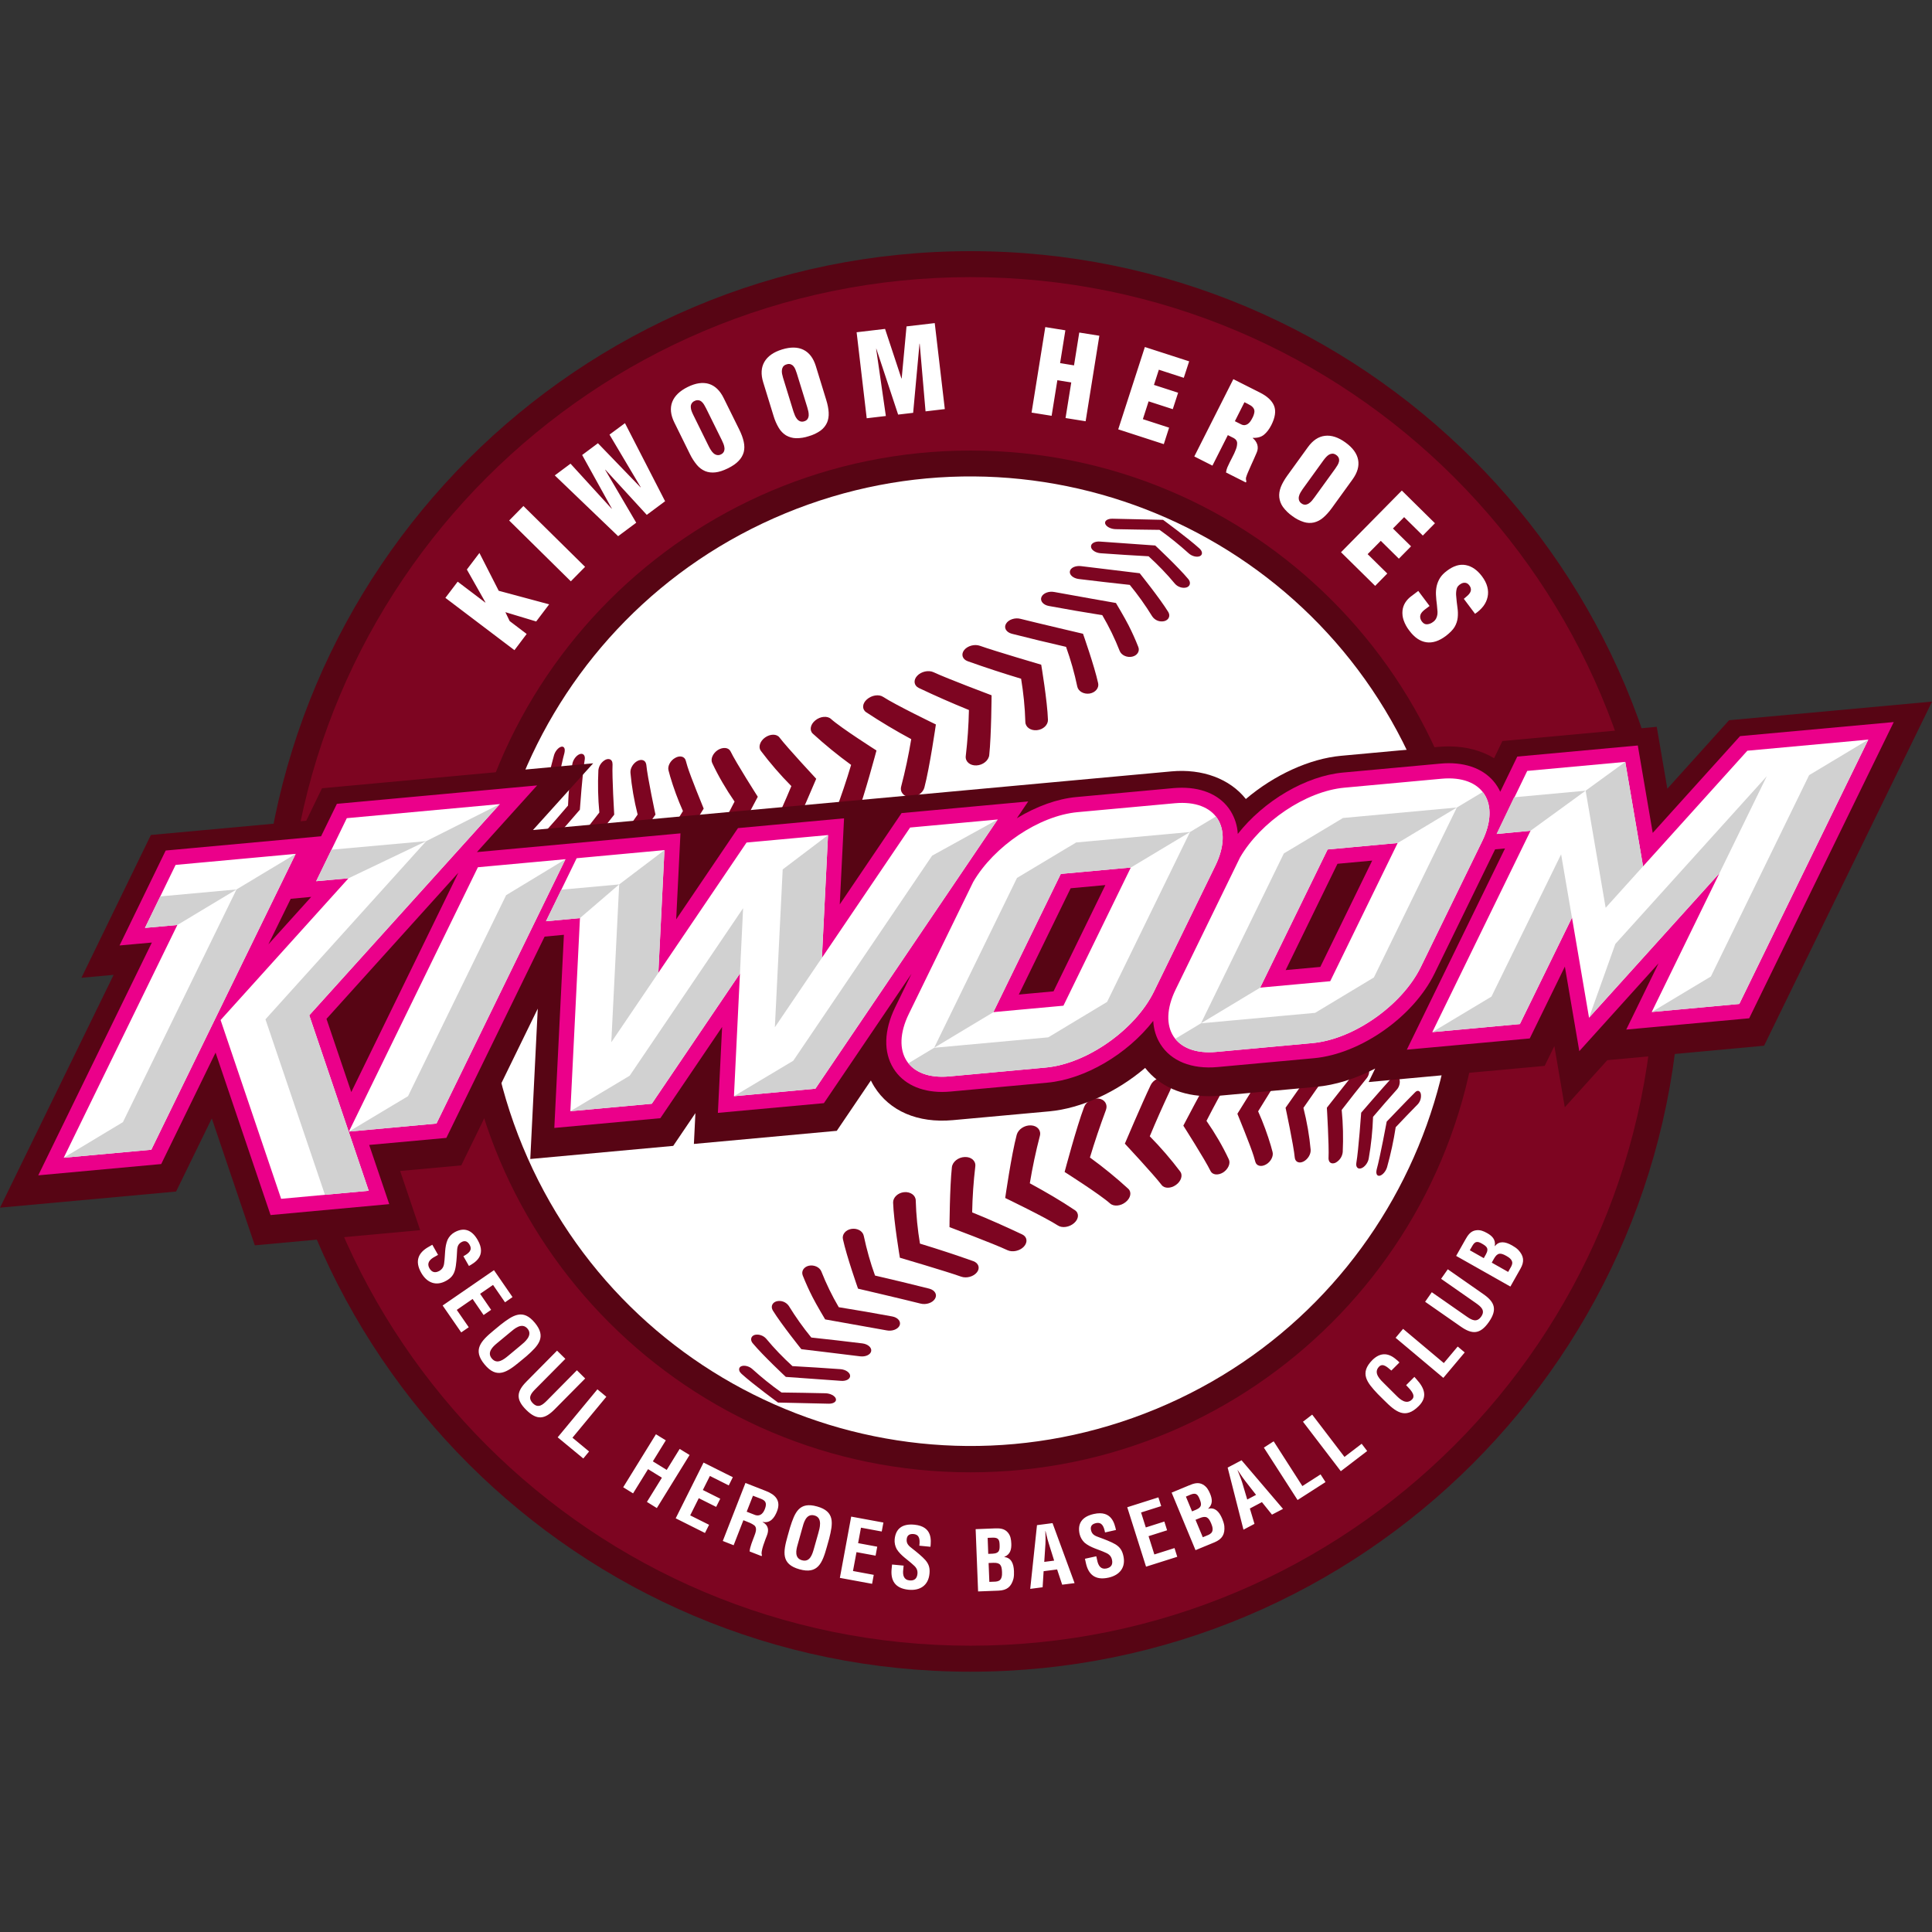 <svg width="200" height="200" viewBox="0 0 200 200" fill="none" xmlns="http://www.w3.org/2000/svg">
<rect x="0" y="0" width="200" height="200" fill="#333333" stroke="none"/>
<g clip-path="url(#clip0_463_17431)">
<path d="M100.467 26C59.862 26 26.941 58.918 26.941 99.528C26.941 140.134 59.862 173.054 100.467 173.054C141.075 173.054 173.995 140.136 173.995 99.528C173.995 58.918 141.075 26 100.467 26Z" fill="#570514"/>
<path d="M100.469 170.362C61.347 170.362 29.633 138.651 29.633 99.525C29.633 60.406 61.347 28.689 100.469 28.689C139.595 28.689 171.309 60.406 171.309 99.525C171.309 138.653 139.595 170.362 100.469 170.362Z" fill="#7D0521"/>
<path d="M53.255 67.306L46.106 61.89L47.379 60.214L50.238 62.38L50.253 62.359L48.33 58.957L49.63 57.242L51.627 61.157L56.849 62.56L55.506 64.334L52.318 63.372L52.759 64.292L54.52 65.628L53.255 67.306ZM59.092 60.178L52.709 53.883L54.185 52.382L60.568 58.679L59.092 60.178ZM66.302 50.444L66.324 50.431L63.095 44.992L64.697 43.805L68.851 51.888L66.954 53.299L62.665 48.622L62.648 48.637L65.862 54.111L63.989 55.505L57.431 49.213L59.06 48L63.33 52.674V52.638L60.264 47.102L61.898 45.883L66.302 50.444ZM73.093 42.268C73.032 42.143 72.965 42.021 72.892 41.902C72.827 41.785 72.741 41.68 72.64 41.592C72.55 41.508 72.437 41.453 72.315 41.434C72.171 41.413 72.025 41.44 71.898 41.511C71.774 41.562 71.67 41.652 71.6 41.767C71.531 41.882 71.499 42.016 71.511 42.15C71.516 42.285 71.542 42.417 71.59 42.543C71.641 42.672 71.693 42.806 71.755 42.928L73.384 46.23C73.438 46.341 73.508 46.463 73.592 46.593C73.671 46.721 73.763 46.831 73.865 46.922C73.964 47.013 74.085 47.075 74.216 47.102C74.359 47.131 74.507 47.108 74.635 47.038C74.768 46.98 74.876 46.876 74.939 46.745C74.99 46.626 75.01 46.496 74.996 46.367C74.982 46.224 74.947 46.083 74.894 45.95C74.841 45.82 74.784 45.691 74.723 45.565L73.093 42.268ZM76.53 44.474C76.754 44.923 76.906 45.347 76.991 45.731C77.077 46.121 77.075 46.48 76.991 46.807C76.895 47.149 76.712 47.46 76.461 47.712C76.2 47.992 75.828 48.248 75.349 48.483C74.87 48.719 74.441 48.858 74.058 48.9C73.673 48.943 73.324 48.9 73.01 48.776C72.672 48.634 72.375 48.411 72.142 48.129C71.855 47.783 71.612 47.404 71.417 46.999L69.805 43.732C69.42 42.95 69.349 42.246 69.587 41.615C69.828 40.989 70.365 40.469 71.19 40.061C72.018 39.65 72.751 39.548 73.388 39.74C74.026 39.941 74.532 40.429 74.915 41.207L76.53 44.474ZM82.487 38.658C82.444 38.53 82.401 38.395 82.346 38.263C82.299 38.139 82.232 38.023 82.149 37.92C82.07 37.824 81.966 37.751 81.85 37.707C81.709 37.664 81.558 37.67 81.422 37.724C81.285 37.759 81.163 37.837 81.073 37.946C81.003 38.048 80.959 38.166 80.945 38.288C80.928 38.422 80.932 38.558 80.958 38.69C80.986 38.834 81.022 38.968 81.058 39.096L82.142 42.614C82.181 42.738 82.232 42.868 82.292 43.01C82.346 43.14 82.419 43.263 82.508 43.373C82.596 43.484 82.703 43.563 82.827 43.612C82.963 43.663 83.113 43.663 83.25 43.612C83.391 43.578 83.515 43.494 83.599 43.375C83.668 43.265 83.708 43.139 83.716 43.01C83.722 42.865 83.709 42.721 83.678 42.58C83.648 42.443 83.613 42.307 83.571 42.173L82.487 38.658ZM85.527 41.387C85.677 41.863 85.763 42.306 85.784 42.7C85.805 43.102 85.746 43.452 85.611 43.76C85.463 44.083 85.234 44.363 84.948 44.573C84.576 44.835 84.163 45.032 83.725 45.154C83.293 45.3 82.84 45.37 82.384 45.362C82.027 45.349 81.678 45.248 81.368 45.069C81.058 44.874 80.799 44.607 80.616 44.29C80.387 43.906 80.207 43.494 80.081 43.065L79.008 39.58C78.751 38.748 78.794 38.044 79.128 37.463C79.468 36.877 80.077 36.447 80.958 36.176C81.841 35.904 82.583 35.917 83.177 36.212C83.776 36.509 84.2 37.072 84.456 37.901L85.527 41.387ZM89.721 43.298L88.677 34.395L91.621 34.048L93.319 39.184L93.341 39.178L93.843 33.789L96.764 33.447L97.807 42.349L95.812 42.584L95.207 35.577L95.186 35.581L94.529 42.736L92.975 42.918L90.719 36.105H90.698L91.703 43.065L89.721 43.298ZM106.788 42.712L108.208 33.86L110.286 34.194L109.741 37.591L111.182 37.824L111.725 34.424L113.804 34.756L112.384 43.608L110.305 43.275L110.896 39.59L109.457 39.362L108.864 43.044L106.788 42.712ZM115.758 44.446L118.516 35.923L123.101 37.405L122.545 39.111L119.964 38.273L119.457 39.845L121.959 40.655L121.405 42.357L118.903 41.547L118.309 43.39L121.025 44.271L120.477 45.977L115.758 44.446ZM127.835 43.602L128.472 43.923C128.588 43.988 128.722 44.018 128.855 44.008C128.97 43.996 129.079 43.955 129.173 43.888C129.277 43.815 129.367 43.724 129.439 43.619C129.516 43.509 129.585 43.393 129.644 43.273C129.747 43.089 129.817 42.888 129.851 42.68C129.875 42.535 129.845 42.386 129.766 42.261C129.676 42.127 129.554 42.017 129.411 41.943C129.219 41.833 129.024 41.731 128.825 41.637L127.835 43.602ZM125.511 48.201L123.633 47.252L127.674 39.251L130.414 40.632C131.192 41.023 131.684 41.483 131.893 42.013C132.105 42.548 132.007 43.211 131.607 44.006C131.389 44.434 131.136 44.765 130.85 45C130.557 45.24 130.174 45.347 129.691 45.327L129.682 45.351C129.905 45.524 130.07 45.76 130.157 46.029C130.235 46.303 130.211 46.596 130.091 46.854L129.823 47.47L129.494 48.201L129.182 48.913C129.102 49.094 129.035 49.279 128.981 49.469C128.97 49.594 128.985 49.72 129.026 49.839L128.97 49.946L126.917 48.911C126.935 48.819 126.945 48.731 126.967 48.646C126.987 48.561 127.015 48.478 127.048 48.398C127.21 48.034 127.379 47.697 127.544 47.384C127.709 47.072 127.843 46.786 127.94 46.518C128.029 46.301 128.072 46.069 128.068 45.834C128.053 45.642 127.94 45.479 127.726 45.355L127.106 45.043L125.511 48.201ZM138.222 48.52C138.302 48.407 138.379 48.293 138.451 48.169C138.522 48.056 138.575 47.933 138.607 47.803C138.635 47.684 138.632 47.558 138.597 47.44C138.546 47.302 138.453 47.184 138.329 47.104C138.218 47.017 138.082 46.967 137.94 46.961C137.815 46.966 137.693 47.001 137.583 47.062C137.47 47.132 137.367 47.219 137.277 47.318C137.179 47.425 137.091 47.532 137.012 47.641L134.855 50.626C134.782 50.729 134.705 50.848 134.628 50.981C134.554 51.105 134.499 51.239 134.466 51.379C134.434 51.508 134.436 51.644 134.472 51.772C134.515 51.912 134.606 52.033 134.729 52.112C134.84 52.202 134.981 52.249 135.124 52.245C135.254 52.233 135.379 52.189 135.488 52.116C135.608 52.038 135.716 51.942 135.808 51.832C135.905 51.714 135.992 51.607 136.065 51.501L138.222 48.52ZM137.874 52.589C137.579 52.995 137.279 53.329 136.976 53.587C136.704 53.827 136.378 53.998 136.026 54.086C135.679 54.163 135.318 54.148 134.979 54.043C134.546 53.907 134.14 53.696 133.779 53.421C133.404 53.16 133.074 52.84 132.804 52.471C132.598 52.178 132.469 51.837 132.43 51.481C132.394 51.146 132.451 50.788 132.59 50.416C132.74 50.042 132.962 49.653 133.253 49.247L135.391 46.292C135.9 45.586 136.486 45.195 137.156 45.116C137.827 45.035 138.535 45.265 139.283 45.806C140.034 46.347 140.468 46.946 140.592 47.598C140.716 48.25 140.521 48.932 140.01 49.636L137.874 52.589ZM138.821 57.167L145.116 50.782L148.546 54.165L147.289 55.441L145.356 53.534L144.197 54.71L146.072 56.555L144.81 57.834L142.939 55.987L141.577 57.366L143.611 59.371L142.356 60.65L138.821 57.167ZM147.988 62.731L147.483 63.111C147.385 63.185 147.296 63.269 147.216 63.361C147.139 63.444 147.08 63.543 147.045 63.65C147.009 63.758 147.004 63.875 147.03 63.986C147.061 64.124 147.124 64.254 147.214 64.364C147.363 64.557 147.541 64.647 147.757 64.625C147.971 64.604 148.17 64.525 148.351 64.383C148.492 64.287 148.604 64.156 148.679 64.003C148.744 63.867 148.786 63.721 148.803 63.571C148.818 63.416 148.815 63.259 148.792 63.105C148.775 62.944 148.761 62.783 148.749 62.622C148.701 62.277 148.668 61.93 148.651 61.582C148.635 61.27 148.661 60.956 148.728 60.65C148.798 60.355 148.914 60.081 149.072 59.825C149.234 59.568 149.472 59.322 149.795 59.083C150.468 58.576 151.114 58.377 151.74 58.499C152.363 58.617 152.923 59.006 153.415 59.66C153.688 60.024 153.872 60.387 153.966 60.751C154.061 61.114 154.069 61.461 153.996 61.794C153.926 62.13 153.783 62.444 153.56 62.743C153.319 63.055 153.027 63.324 152.696 63.539L151.535 61.991L151.847 61.724C151.957 61.637 152.054 61.534 152.134 61.42C152.209 61.317 152.256 61.196 152.269 61.069C152.273 60.925 152.231 60.782 152.149 60.663C152.031 60.479 151.892 60.37 151.732 60.338C151.558 60.306 151.379 60.342 151.232 60.438C150.996 60.573 150.851 60.742 150.8 60.937C150.745 61.154 150.724 61.378 150.736 61.602C150.77 62.076 150.821 62.5 150.872 62.872C150.928 63.246 150.937 63.599 150.902 63.932C150.865 64.272 150.756 64.6 150.584 64.895C150.406 65.194 150.098 65.51 149.662 65.842C148.967 66.364 148.298 66.579 147.654 66.487C147.011 66.391 146.423 65.994 145.899 65.29C145.639 64.962 145.436 64.592 145.3 64.195C145.192 63.878 145.154 63.541 145.187 63.208C145.218 62.915 145.314 62.634 145.469 62.384C145.625 62.138 145.82 61.927 146.055 61.749L146.818 61.172L147.988 62.731ZM47.971 130.045C48.478 129.763 48.946 129.44 48.617 128.869C48.418 128.516 48.146 128.373 47.768 128.585C47.34 128.828 47.328 129.192 47.308 129.639C47.287 130.109 47.231 130.984 47.109 131.435C46.964 131.993 46.688 132.301 46.205 132.577C45.142 133.182 44.191 132.79 43.607 131.764C42.893 130.509 43.342 129.66 44.343 129.091L44.753 128.856L45.347 129.904L45.018 130.09C44.462 130.379 44.159 130.768 44.452 131.287C44.704 131.726 45.054 131.8 45.478 131.565C45.812 131.373 45.948 131.097 45.983 130.721C46.096 129.93 46.017 129.076 46.335 128.334C46.488 128.015 46.734 127.75 47.041 127.573C48.001 127.032 48.828 127.27 49.457 128.377C50.407 130.045 49.096 130.733 48.546 131.054L47.971 130.045ZM45.822 135.145L51.136 131.488L53.056 134.274L52.28 134.815L51.039 133.015L49.701 133.934L50.841 135.594L50.062 136.13L48.923 134.469L47.285 135.6L48.525 137.396L47.746 137.931L45.822 135.145ZM51.435 139.062C51.022 139.406 50.383 139.994 50.909 140.627C51.459 141.29 52.147 140.734 52.624 140.339L53.896 139.28C54.292 138.953 55.19 138.243 54.619 137.555C54.014 136.828 53.197 137.606 52.812 137.922L51.435 139.062ZM51.816 137.142C53.114 136.13 54.138 135.45 55.365 136.932C56.599 138.414 55.737 139.295 54.506 140.386L53.8 140.971C52.474 142.068 51.424 142.772 50.165 141.249C48.899 139.729 49.782 138.825 51.106 137.728L51.816 137.142ZM59.721 141.85L60.578 142.701L57.414 145.896C56.409 146.912 55.6 147.068 54.48 145.958C53.347 144.842 53.496 144.036 54.501 143.018L57.666 139.819L58.526 140.666L55.431 143.788C54.995 144.23 54.589 144.696 55.173 145.276C55.727 145.827 56.195 145.415 56.631 144.976L59.721 141.85ZM57.73 148.791L61.844 143.822L62.768 144.592L59.261 148.83L60.982 150.256L60.384 150.983L57.73 148.791ZM64.513 153.961L67.902 148.475L68.924 149.105L67.583 151.28L69.018 152.163L70.359 149.991L71.385 150.621L67.996 156.115L66.969 155.477L68.52 152.971L67.087 152.086L65.535 154.594L64.513 153.961ZM69.948 157.175L72.83 151.406L75.862 152.92L75.441 153.769L73.489 152.79L72.758 154.244L74.56 155.146L74.137 155.993L72.337 155.092L71.449 156.871L73.403 157.847L72.978 158.693L69.948 157.175ZM77.297 156.491L78.183 156.837C78.559 156.957 78.942 156.827 79.175 156.226C79.438 155.552 79.202 155.33 78.781 155.159L77.947 154.836L77.297 156.491ZM76.955 157.372L75.946 159.963L74.823 159.521L77.169 153.514L79.292 154.348C80.263 154.72 80.87 155.345 80.436 156.452C80.18 157.107 79.741 157.731 78.948 157.543L78.942 157.558C79.57 157.906 79.609 158.409 79.38 158.984C79.284 159.234 78.676 160.695 78.88 160.979L78.837 161.088L77.601 160.607C77.616 160.169 77.928 159.442 78.076 159.04C78.215 158.665 78.418 158.165 78.076 157.9C77.804 157.697 77.475 157.575 77.154 157.451L76.955 157.372ZM82.564 159.933C82.416 160.447 82.222 161.296 83.017 161.516C83.849 161.749 84.093 160.9 84.261 160.303L84.711 158.713C84.85 158.219 85.183 157.122 84.323 156.884C83.413 156.623 83.182 157.729 83.047 158.21L82.564 159.933ZM81.783 158.133C82.277 156.561 82.733 155.422 84.589 155.95C86.44 156.467 86.235 157.68 85.837 159.273L85.589 160.158C85.125 161.813 84.659 162.989 82.756 162.452C80.849 161.918 81.067 160.673 81.533 159.016L81.783 158.133ZM86.943 163.342L88.115 156.998L91.45 157.613L91.277 158.541L89.128 158.144L88.831 159.745L90.811 160.113L90.64 161.041L88.664 160.678L88.301 162.63L90.45 163.028L90.279 163.956L86.943 163.342ZM95.169 160.01C95.233 159.442 95.237 158.869 94.576 158.804C94.177 158.77 93.903 158.905 93.86 159.339C93.813 159.827 94.102 160.049 94.457 160.323C94.827 160.607 95.504 161.159 95.808 161.516C96.18 161.958 96.274 162.352 96.219 162.914C96.101 164.129 95.235 164.683 94.063 164.571C92.624 164.43 92.188 163.577 92.299 162.429L92.346 161.958L93.544 162.072L93.507 162.452C93.422 163.072 93.567 163.549 94.155 163.603C94.66 163.652 94.927 163.41 94.974 162.921C95.01 162.546 94.863 162.271 94.576 162.029C93.999 161.477 93.255 161.054 92.827 160.363C92.659 160.054 92.584 159.701 92.614 159.35C92.72 158.251 93.396 157.714 94.662 157.836C96.571 158.024 96.377 159.491 96.323 160.122L95.169 160.01ZM102.676 163.744C102.928 163.735 103.185 163.748 103.397 163.645C103.717 163.489 103.743 163.066 103.728 162.735C103.702 162.04 103.557 161.751 102.809 161.783L102.34 161.802L102.417 163.755L102.676 163.744ZM102.526 160.846C102.819 160.838 103.196 160.838 103.378 160.59C103.484 160.423 103.491 160.194 103.478 159.884C103.461 159.403 103.35 159.17 102.798 159.177L102.242 159.198L102.302 160.855L102.526 160.846ZM101.252 164.745L100.998 158.298L102.939 158.221C103.459 158.199 103.966 158.214 104.329 158.64C104.616 158.984 104.671 159.35 104.69 159.788C104.712 160.344 104.616 160.902 103.97 161.167V161.186C104.652 161.253 104.934 161.811 104.966 162.645C104.975 162.914 104.973 163.179 104.911 163.436C104.686 164.266 104.233 164.627 103.375 164.663L101.252 164.745ZM108.101 161.687L109.125 161.554L108.569 159.78C108.471 159.489 108.405 159.202 108.332 158.907C108.304 158.765 108.27 158.625 108.231 158.486L108.216 158.49C108.216 158.627 108.216 158.775 108.229 158.922C108.231 159.221 108.244 159.517 108.223 159.824L108.101 161.687ZM106.649 164.479L107.348 157.883L108.958 157.673L111.24 163.885L109.957 164.047L109.433 162.469L108.035 162.649L107.932 164.313L106.649 164.479ZM114.394 158.638C114.278 158.073 114.101 157.532 113.455 157.673C113.062 157.761 112.846 157.977 112.942 158.405C113.047 158.884 113.391 159.003 113.812 159.155C114.25 159.311 115.074 159.626 115.471 159.869C115.961 160.175 116.173 160.526 116.293 161.071C116.558 162.264 115.908 163.06 114.757 163.316C113.344 163.631 112.666 162.953 112.416 161.828L112.313 161.362L113.489 161.105L113.571 161.475C113.684 162.091 113.966 162.493 114.546 162.367C115.042 162.256 115.217 161.946 115.112 161.462C115.033 161.099 114.806 160.879 114.458 160.737C113.735 160.395 112.897 160.224 112.275 159.698C112.019 159.456 111.84 159.143 111.759 158.8C111.524 157.727 111.995 157.004 113.235 156.726C115.108 156.309 115.379 157.765 115.527 158.383L114.394 158.638ZM118.638 162.181L116.692 156.029L119.917 155.007L120.206 155.911L118.123 156.572L118.613 158.12L120.533 157.509L120.819 158.415L118.899 159.023L119.498 160.917L121.585 160.256L121.869 161.159L118.638 162.181ZM124.751 159.038C124.98 158.939 125.228 158.866 125.389 158.695C125.635 158.437 125.513 158.026 125.389 157.729C125.121 157.083 124.882 156.869 124.191 157.154L123.759 157.331L124.512 159.134L124.751 159.038ZM123.608 156.371C123.877 156.262 124.232 156.136 124.313 155.837C124.356 155.644 124.287 155.428 124.168 155.142C123.984 154.693 123.796 154.515 123.28 154.71L122.765 154.928L123.4 156.459L123.608 156.371ZM123.759 160.472L121.287 154.515L123.084 153.769C123.56 153.568 124.044 153.405 124.529 153.681C124.914 153.904 125.098 154.226 125.269 154.628C125.483 155.146 125.583 155.704 125.072 156.172L125.079 156.187C125.744 156.016 126.195 156.444 126.52 157.211C126.622 157.457 126.708 157.714 126.742 157.973C126.819 158.83 126.522 159.326 125.727 159.66L123.759 160.472ZM129.114 155.231L130.027 154.748L128.885 153.284C128.692 153.044 128.536 152.792 128.363 152.546C128.288 152.422 128.203 152.298 128.128 152.187L128.111 152.193C128.158 152.321 128.213 152.46 128.271 152.593C128.38 152.875 128.496 153.149 128.583 153.44L129.114 155.231ZM128.724 158.351L127.086 151.924L128.525 151.167L132.817 156.2L131.675 156.795L130.634 155.499L129.385 156.159L129.862 157.75L128.724 158.351ZM134.324 155.281L130.835 149.856L131.848 149.202L134.821 153.837L136.704 152.629L137.217 153.425L134.324 155.281ZM138.8 152.298L134.883 147.175L135.838 146.441L139.18 150.82L140.959 149.458L141.53 150.209L138.8 152.298ZM146.418 142.535C146.495 142.629 146.585 142.723 146.66 142.812C147.453 143.685 147.815 144.609 146.867 145.554C145.467 146.959 144.488 146.163 143.273 144.946L142.619 144.296C141.492 143.099 140.718 142.145 142.076 140.781C142.852 140.028 143.666 139.994 144.507 140.711C144.637 140.811 144.759 140.921 144.872 141.04L144.032 141.88C143.705 141.624 143.188 141.046 142.766 141.47C142.099 142.139 142.952 142.881 143.301 143.232L144.571 144.495C144.945 144.869 145.595 145.453 146.179 144.867C146.647 144.397 145.837 143.704 145.561 143.392L146.418 142.535ZM149.414 142.637L144.473 138.489L145.247 137.563L149.463 141.104L150.9 139.393L151.627 140.003L149.414 142.637ZM149.183 132.382L149.874 131.396L153.564 133.973C154.734 134.79 155.027 135.555 154.127 136.853C153.218 138.155 152.395 138.151 151.223 137.332L147.528 134.758L148.219 133.77L151.826 136.284C152.333 136.637 152.867 136.958 153.336 136.287C153.785 135.645 153.299 135.26 152.79 134.899L149.183 132.382ZM156.248 131.446C156.374 131.227 156.519 131.018 156.549 130.783C156.579 130.426 156.235 130.178 155.951 130.019C155.341 129.675 155.021 129.656 154.653 130.302L154.426 130.708L156.126 131.67L156.248 131.446ZM153.71 130.045C153.857 129.793 154.056 129.474 153.939 129.19C153.851 129.008 153.665 128.888 153.398 128.734C152.979 128.497 152.716 128.463 152.433 128.942L152.155 129.425L153.601 130.244L153.71 130.045ZM156.355 133.184L150.74 130.011L151.698 128.317C151.95 127.868 152.232 127.441 152.782 127.361C153.227 127.293 153.569 127.438 153.947 127.65C154.439 127.928 154.856 128.302 154.74 128.991L154.758 128.999C155.172 128.452 155.795 128.51 156.52 128.92C156.755 129.053 156.979 129.198 157.167 129.386C157.751 130.011 157.826 130.588 157.398 131.336L156.355 133.184Z" fill="white"/>
<path d="M100.467 152.414C71.259 152.414 47.582 128.735 47.582 99.526C47.582 70.317 71.259 46.641 100.467 46.641C129.676 46.641 153.357 70.32 153.357 99.526C153.357 128.735 129.678 152.414 100.467 152.414Z" fill="#570514"/>
<path d="M119.673 145.858C94.069 156.459 64.722 144.306 54.116 118.702C43.515 93.105 55.671 63.753 81.27 53.15C106.869 42.55 136.223 54.702 146.82 80.301C157.426 105.905 145.272 135.254 119.673 145.858Z" fill="white"/>
<path d="M57.348 78.195C57.464 77.771 57.801 77.376 58.096 77.303C58.306 77.251 58.439 77.378 58.462 77.602C58.467 77.72 58.455 77.838 58.428 77.953C58.086 79.144 57.389 82.897 57.389 82.897C57.389 82.897 55.392 84.99 54.446 85.939C54.2 86.183 53.935 86.106 53.856 85.77C53.826 85.58 53.838 85.385 53.891 85.199C53.945 85.013 54.039 84.842 54.166 84.697C54.913 83.938 55.672 83.159 56.454 82.319C56.668 80.923 56.968 79.544 57.348 78.195ZM59.251 79.075C59.326 78.633 59.677 78.18 60.023 78.064C60.301 77.974 60.493 78.109 60.536 78.378C60.547 78.471 60.544 78.565 60.528 78.656C60.303 79.924 60.027 83.82 60.027 83.82C60.027 83.82 57.876 86.324 56.841 87.447C56.568 87.742 56.23 87.712 56.093 87.374C55.954 87.032 56.059 86.519 56.332 86.219C57.134 85.334 57.958 84.38 58.802 83.39C58.851 81.943 58.999 80.51 59.251 79.075ZM61.941 79.751C61.964 79.515 62.047 79.289 62.181 79.093C62.315 78.898 62.497 78.739 62.709 78.633C63.059 78.492 63.333 78.624 63.393 78.941C63.406 79.004 63.412 79.069 63.41 79.133C63.348 80.395 63.583 84.333 63.583 84.333C63.583 84.333 61.344 87.194 60.248 88.539C59.963 88.894 59.553 88.924 59.328 88.608C59.116 88.293 59.17 87.75 59.456 87.393C60.322 86.313 61.18 85.24 62.044 84.109C61.906 82.661 61.872 81.204 61.943 79.751M65.264 79.978C65.228 79.533 65.557 78.988 66.006 78.765C66.421 78.56 66.793 78.695 66.882 79.065L66.906 79.172C67.022 80.446 67.855 84.329 67.855 84.329C67.855 84.329 65.593 87.573 64.449 89.093C64.152 89.499 63.662 89.585 63.367 89.294C63.076 89.005 63.083 88.439 63.376 88.037C64.252 86.848 65.133 85.593 66.008 84.321C65.644 82.879 65.392 81.434 65.262 79.978M69.369 80.352C69.309 80.153 69.255 79.953 69.205 79.751C69.087 79.323 69.389 78.74 69.88 78.466C70.372 78.173 70.873 78.301 70.988 78.733C71.041 78.934 71.097 79.129 71.157 79.319C71.463 80.346 72.846 83.707 72.846 83.707C72.846 83.707 70.635 87.278 69.504 89.018C69.205 89.478 68.649 89.645 68.253 89.401C67.87 89.153 67.798 88.582 68.091 88.116C68.978 86.743 69.847 85.358 70.697 83.961C70.163 82.764 69.722 81.552 69.367 80.352M76.041 82.978C75.143 81.673 74.364 80.343 73.729 78.988C73.53 78.571 73.8 77.974 74.311 77.641C74.843 77.314 75.423 77.369 75.626 77.782C76.192 78.956 78.446 82.48 78.446 82.48C78.446 82.48 76.43 86.339 75.329 88.225C75.034 88.73 74.409 88.971 73.934 88.766C73.464 88.561 73.314 87.986 73.605 87.479C74.454 86.01 75.264 84.492 76.043 82.978M81.921 81.376C80.784 80.23 79.727 79.007 78.756 77.718C78.476 77.339 78.671 76.721 79.201 76.345C79.736 75.964 80.403 75.96 80.689 76.341C81.502 77.406 84.495 80.619 84.495 80.619C84.495 80.619 82.789 84.646 81.82 86.677C81.551 87.227 80.892 87.549 80.334 87.404C79.778 87.261 79.539 86.705 79.789 86.164C80.552 84.545 81.264 82.959 81.921 81.376ZM86.452 84.1C87.072 82.435 87.628 80.799 88.107 79.182C86.725 78.177 85.4 77.096 84.138 75.943C83.77 75.599 83.888 74.985 84.408 74.568C84.921 74.149 85.654 74.085 86.024 74.427C87.076 75.368 90.733 77.69 90.733 77.69C90.733 77.69 89.501 82.317 88.71 84.412C88.496 84.981 87.818 85.366 87.194 85.285C86.578 85.199 86.24 84.669 86.452 84.1ZM94.209 82.514C93.553 82.48 93.138 81.99 93.29 81.415C93.712 79.799 94.06 78.164 94.331 76.516C92.734 75.658 91.176 74.727 89.663 73.728C89.221 73.428 89.249 72.834 89.74 72.402C90.23 71.966 90.981 71.846 91.425 72.143C92.695 72.973 96.882 74.996 96.882 74.996C96.882 74.996 96.243 79.443 95.689 81.537C95.531 82.11 94.876 82.541 94.209 82.514ZM99.974 78.274C100.161 76.689 100.271 75.096 100.303 73.501C98.551 72.79 96.82 72.028 95.112 71.217C94.603 70.969 94.528 70.405 94.949 69.958C95.366 69.511 96.127 69.346 96.641 69.588C98.052 70.249 102.647 71.976 102.647 71.976C102.647 71.976 102.626 76.112 102.405 78.173C102.341 78.733 101.747 79.208 101.08 79.236C100.41 79.268 99.912 78.834 99.974 78.274ZM106.143 74.739C106.102 73.197 105.94 71.696 105.705 70.262C103.851 69.705 102.011 69.102 100.188 68.453C99.626 68.256 99.461 67.734 99.814 67.289C100.164 66.853 100.889 66.656 101.443 66.853C102.974 67.398 107.787 68.81 107.787 68.81C107.787 68.81 108.422 72.584 108.484 74.519C108.493 75.051 107.988 75.528 107.34 75.588C106.692 75.654 106.156 75.272 106.143 74.739ZM111.521 71.078C111.229 69.681 110.84 68.306 110.357 66.962C108.457 66.526 106.577 66.075 104.74 65.605C104.161 65.451 103.885 64.984 104.152 64.557C104.402 64.135 105.078 63.909 105.649 64.063C107.219 64.46 112.113 65.607 112.113 65.607C112.113 65.607 113.289 68.932 113.68 70.726C113.789 71.217 113.396 71.694 112.804 71.795C112.205 71.889 111.628 71.574 111.521 71.078ZM115.908 67.381C115.407 66.103 114.805 64.866 114.108 63.682C112.273 63.391 110.43 63.073 108.578 62.731C107.988 62.624 107.646 62.207 107.811 61.803C107.978 61.407 108.574 61.17 109.149 61.285C110.732 61.582 115.521 62.421 115.521 62.421C115.521 62.421 116.424 63.93 116.828 64.73C117.196 65.451 117.533 66.199 117.835 66.969C118.017 67.407 117.728 67.865 117.2 67.978C116.67 68.093 116.088 67.835 115.908 67.381ZM119.285 63.819C118.583 62.677 117.804 61.584 116.954 60.547C115.19 60.357 113.427 60.154 111.666 59.938C111.097 59.863 110.685 59.51 110.755 59.138C110.819 58.775 111.332 58.54 111.893 58.604C113.413 58.796 117.982 59.342 117.982 59.342C117.982 59.342 120.044 61.907 120.933 63.344C120.948 63.361 120.955 63.376 120.963 63.398C121.16 63.774 120.985 64.163 120.557 64.292C120.322 64.353 120.074 64.341 119.847 64.257C119.62 64.172 119.424 64.019 119.287 63.819M121.622 60.421C120.792 59.416 119.868 58.469 118.902 57.586C117.298 57.501 115.648 57.394 113.945 57.272C113.407 57.233 112.951 56.925 112.94 56.587C112.919 56.254 113.347 56.017 113.881 56.064C115.335 56.17 119.59 56.47 119.59 56.47C119.59 56.47 121.964 58.687 123.007 59.94C123.039 59.976 123.067 60.014 123.091 60.056C123.272 60.366 123.176 60.689 122.843 60.806C122.454 60.934 121.915 60.772 121.624 60.421M123.061 57.287C122.077 56.399 121.085 55.597 120.037 54.851C118.575 54.836 117.052 54.811 115.504 54.779C114.991 54.772 114.504 54.516 114.409 54.212C114.322 53.915 114.653 53.688 115.158 53.697C116.486 53.729 120.399 53.814 120.399 53.814C120.399 53.814 122.975 55.696 124.171 56.782C124.228 56.835 124.28 56.895 124.325 56.959C124.487 57.203 124.459 57.453 124.213 57.571C123.903 57.712 123.388 57.584 123.059 57.285M143.592 120.814C143.475 121.235 143.139 121.633 142.842 121.708C142.634 121.755 142.502 121.631 142.478 121.406C142.474 121.288 142.487 121.17 142.515 121.056C142.852 119.869 143.552 116.108 143.552 116.108C143.552 116.108 145.549 114.017 146.494 113.072C146.736 112.819 147.005 112.9 147.084 113.243C147.115 113.432 147.103 113.626 147.049 113.81C146.996 113.994 146.902 114.164 146.774 114.307C146.026 115.071 145.269 115.849 144.482 116.689C144.268 118.079 143.969 119.465 143.592 120.814ZM141.689 119.933C141.614 120.372 141.264 120.829 140.913 120.94C140.639 121.032 140.445 120.9 140.4 120.632C140.392 120.537 140.396 120.442 140.413 120.348C140.633 119.082 140.909 115.186 140.909 115.186C140.909 115.186 143.064 112.682 144.097 111.56C144.375 111.26 144.708 111.297 144.845 111.635C144.982 111.975 144.882 112.49 144.604 112.789C143.806 113.672 142.981 114.628 142.138 115.616C142.09 117.064 141.94 118.506 141.689 119.933ZM138.999 119.257C138.976 119.493 138.893 119.719 138.759 119.915C138.625 120.11 138.443 120.269 138.232 120.376C137.881 120.517 137.607 120.384 137.547 120.066C137.53 120.006 137.528 119.942 137.53 119.871C137.595 118.61 137.357 114.671 137.357 114.671C137.357 114.671 139.596 111.812 140.693 110.469C140.979 110.112 141.386 110.084 141.612 110.401C141.822 110.713 141.771 111.256 141.484 111.611C140.607 112.697 139.743 113.793 138.892 114.9C139.036 116.358 139.066 117.829 138.999 119.257ZM135.677 119.029C135.711 119.478 135.384 120.019 134.932 120.243C134.52 120.448 134.146 120.309 134.056 119.948L134.034 119.837C133.917 118.56 133.081 114.677 133.081 114.677C133.081 114.677 135.347 111.431 136.487 109.911C136.786 109.505 137.278 109.419 137.569 109.714C137.864 110.003 137.855 110.565 137.56 110.972C136.688 112.161 135.807 113.411 134.93 114.686C135.294 116.127 135.548 117.573 135.679 119.027M131.571 118.654C131.631 118.855 131.684 119.054 131.736 119.257C131.849 119.685 131.552 120.269 131.06 120.543C130.566 120.829 130.068 120.705 129.952 120.271C129.897 120.079 129.843 119.88 129.783 119.685C129.476 118.663 128.094 115.297 128.094 115.297C128.094 115.297 130.303 111.731 131.436 109.99C131.736 109.533 132.29 109.362 132.687 109.608C133.068 109.853 133.141 110.426 132.845 110.89C131.956 112.28 131.092 113.642 130.241 115.045C130.776 116.238 131.218 117.455 131.573 118.654M124.895 116.031C125.798 117.335 126.576 118.663 127.209 120.021C127.406 120.434 127.138 121.032 126.625 121.368C126.095 121.697 125.513 121.633 125.315 121.225C124.746 120.051 122.498 116.527 122.498 116.527C122.498 116.527 124.508 112.67 125.612 110.781C125.907 110.277 126.529 110.033 127.006 110.243C127.476 110.446 127.626 111.023 127.335 111.526C126.488 113.009 125.674 114.511 124.895 116.031ZM119.024 117.628C120.156 118.778 121.212 120.001 122.184 121.289C122.462 121.669 122.27 122.281 121.737 122.662C121.203 123.046 120.54 123.051 120.251 122.668C119.439 121.601 116.445 118.389 116.445 118.389C116.445 118.389 118.149 114.367 119.12 112.325C119.385 111.78 120.048 111.455 120.606 111.598C121.162 111.744 121.397 112.304 121.147 112.843C120.386 114.461 119.678 116.05 119.024 117.628ZM114.486 114.904C113.866 116.574 113.313 118.21 112.829 119.824C114.27 120.868 115.609 121.973 116.802 123.066C117.166 123.408 117.054 124.017 116.533 124.434C116.02 124.858 115.288 124.922 114.912 124.58C113.862 123.639 110.208 121.321 110.208 121.321C110.208 121.321 111.435 116.692 112.228 114.594C112.442 114.023 113.118 113.638 113.747 113.724C114.358 113.813 114.698 114.337 114.486 114.904ZM106.727 116.499C107.387 116.527 107.802 117.019 107.646 117.59C107.225 119.207 106.879 120.843 106.607 122.493C108.262 123.395 109.81 124.291 111.275 125.279C111.72 125.576 111.692 126.17 111.198 126.607C110.71 127.041 109.958 127.156 109.513 126.863C108.243 126.034 104.058 124.015 104.058 124.015C104.058 124.015 104.693 119.565 105.251 117.47C105.41 116.899 106.064 116.467 106.727 116.499ZM100.964 120.733C100.777 122.317 100.667 123.91 100.637 125.505C102.452 126.237 104.199 127.024 105.829 127.793C106.335 128.037 106.408 128.595 105.991 129.051C105.574 129.495 104.813 129.662 104.296 129.421C102.889 128.756 98.291 127.032 98.291 127.032C98.291 127.032 98.315 122.897 98.539 120.831C98.601 120.277 99.189 119.801 99.859 119.775C100.534 119.739 101.028 120.171 100.964 120.733ZM94.797 124.27C94.84 125.809 94.996 127.312 95.234 128.738C97.12 129.312 98.961 129.915 100.75 130.552C101.31 130.751 101.479 131.279 101.129 131.713C100.776 132.158 100.051 132.354 99.497 132.158C97.966 131.61 93.155 130.199 93.155 130.199C93.155 130.199 92.518 126.425 92.454 124.486C92.445 123.955 92.952 123.478 93.598 123.412C94.246 123.354 94.787 123.733 94.797 124.27ZM89.415 127.928C89.728 129.386 90.108 130.746 90.583 132.046C92.48 132.485 94.361 132.934 96.2 133.402C96.78 133.556 97.055 134.022 96.788 134.45C96.536 134.873 95.867 135.096 95.289 134.946C93.718 134.546 88.823 133.402 88.823 133.402C88.823 133.402 87.651 130.079 87.26 128.283C87.147 127.791 87.542 127.314 88.137 127.216C88.736 127.118 89.313 127.432 89.415 127.928ZM85.028 131.627C85.532 132.903 86.134 134.139 86.828 135.322C88.665 135.617 90.51 135.934 92.362 136.278C92.95 136.385 93.29 136.8 93.13 137.206C92.963 137.597 92.366 137.837 91.789 137.721C89.667 137.338 87.545 136.958 85.421 136.584C85.421 136.584 84.517 135.078 84.113 134.277C83.745 133.556 83.407 132.808 83.101 132.04C82.924 131.599 83.21 131.142 83.738 131.026C84.273 130.915 84.85 131.176 85.028 131.627ZM81.656 135.187C82.381 136.361 83.146 137.437 83.986 138.461C85.75 138.649 87.512 138.851 89.272 139.068C89.841 139.139 90.254 139.496 90.185 139.866C90.121 140.236 89.608 140.473 89.046 140.407C87.527 140.212 82.954 139.667 82.954 139.667C82.954 139.667 80.894 137.101 80.003 135.662C79.99 135.647 79.981 135.628 79.977 135.609C79.78 135.235 79.951 134.843 80.379 134.713C80.615 134.652 80.864 134.664 81.092 134.749C81.32 134.834 81.517 134.987 81.656 135.187ZM79.319 138.585C80.148 139.59 81.072 140.54 82.034 141.42C83.64 141.508 85.291 141.613 86.995 141.735C87.536 141.773 87.989 142.079 88.004 142.419C88.019 142.755 87.591 142.99 87.063 142.945C85.603 142.834 81.348 142.537 81.348 142.537C81.348 142.537 78.974 140.317 77.933 139.066C77.901 139.03 77.872 138.992 77.847 138.951C77.666 138.645 77.762 138.32 78.098 138.198C78.487 138.072 79.026 138.241 79.317 138.585M77.88 141.724C78.863 142.609 79.855 143.413 80.901 144.151C82.361 144.168 83.888 144.194 85.434 144.23C85.947 144.237 86.435 144.493 86.529 144.797C86.616 145.092 86.287 145.321 85.787 145.31C84.455 145.276 80.542 145.192 80.542 145.192C80.542 145.192 77.965 143.311 76.77 142.224C76.714 142.171 76.662 142.114 76.614 142.053C76.451 141.803 76.485 141.553 76.727 141.438C77.035 141.299 77.552 141.423 77.882 141.724" fill="#7D0521"/>
<path d="M179.127 74.545L178.995 74.556L172.602 81.648L171.507 75.24L155.528 76.711L154.668 78.49C153.342 77.688 151.721 77.267 149.949 77.267C149.596 77.267 149.237 77.288 148.884 77.316L138.824 78.24C135.582 78.539 131.923 80.207 128.97 82.713C127.32 80.626 124.474 79.557 121.262 79.854L111.199 80.776L55.173 85.923L61.406 79.016L33.333 81.599L31.703 84.96L15.62 86.436L8.429 101.22L11.764 100.916L0.004 125.016L18.23 123.348L21.925 115.775L26.377 128.916L43.494 127.345L41.422 121.219L47.751 120.639L55.669 104.414L54.895 119.979L69.536 118.636L69.692 118.621L71.988 115.229L71.832 118.42L86.466 117.077L86.622 117.064L90.153 111.851C90.26 112.069 90.375 112.279 90.501 112.482C92.086 115.016 94.998 116.288 98.641 115.957L108.631 115.046C111.907 114.742 115.591 113.068 118.546 110.549C120.02 112.443 122.348 113.478 125.162 113.478C125.517 113.478 125.887 113.461 126.263 113.425L136.253 112.51C138.244 112.326 140.337 111.671 142.358 110.615L141.678 112.014L159.902 110.339L160.907 108.289L161.987 114.624L166.388 109.749L182.617 108.252L200.005 72.627L179.127 74.545Z" fill="#570514"/>
<path d="M30.097 93.043L32.218 92.846L27.783 97.76L30.097 93.043ZM36.364 113.051L33.798 105.473L47.447 90.344L36.364 113.051ZM114.427 91.623L109.06 102.624L105.468 102.956L110.835 91.952L114.427 91.623ZM142.049 89.089L136.678 100.095L133.09 100.422L138.455 89.419L142.049 89.089ZM180.256 76.191L180.127 76.206L171.089 86.222L169.545 77.173L157.068 78.321L155.304 81.965C155.222 81.779 155.125 81.599 155.016 81.428C154.043 79.867 152.251 79.007 149.976 79.007C149.694 79.007 149.392 79.022 149.095 79.05L139.034 79.974C135.181 80.325 130.841 82.893 128.136 86.327C128.09 85.489 127.835 84.675 127.394 83.962C126.421 82.401 124.629 81.546 122.347 81.546C122.065 81.546 121.77 81.561 121.473 81.584L111.41 82.512C109.464 82.689 107.292 83.47 105.265 84.702L106.441 82.965L93.331 84.171L86.932 93.622L87.376 84.712L76.396 85.726L69.999 95.171L70.441 86.269L49.371 88.21L55.602 81.306L34.874 83.213L33.238 86.57L17.152 88.046L12.375 97.875L15.721 97.572L3.961 121.67L16.688 120.502L22.316 108.967L28.008 125.782L40.294 124.651L38.218 118.524L46.206 117.795L56.378 96.958L58.375 96.77L57.383 116.763L68.359 115.755L74.752 106.315L74.316 115.204L85.289 114.199L94.356 100.811L92.671 104.269C91.501 106.668 91.439 108.922 92.499 110.617C93.475 112.176 95.264 113.038 97.533 113.038C97.822 113.038 98.119 113.021 98.42 112.995L108.412 112.078C112.319 111.721 116.692 109.14 119.382 105.684C119.431 106.567 119.681 107.374 120.124 108.083C121.221 109.837 123.348 110.707 126.044 110.461L136.032 109.544C140.843 109.101 146.319 105.255 148.498 100.783L154.774 87.924L155.8 87.83L145.633 108.663L158.36 107.5L161.995 100.063L163.49 108.813L171.692 99.725L168.348 106.582L181.075 105.413L196.04 74.748L180.256 76.191Z" fill="#EB008A"/>
<path d="M51.743 83.239L35.901 84.697L32.732 91.221L36.08 90.917L22.836 105.594L29.103 124.101L38.169 123.267L32.016 105.103L51.743 83.239ZM180.885 77.714L170.089 89.681L168.246 78.871L158.098 79.803L154.944 86.331L158.442 85.999L148.272 106.845L157.338 106.011L162.731 94.993L164.497 105.353L178 90.391L170.987 104.76L180.053 103.927L193.406 76.565L180.885 77.714Z" fill="white"/>
<path d="M49.472 89.777L36.118 117.141L45.182 116.309L58.538 88.944L49.472 89.777ZM18.178 89.534L15.007 96.055L18.358 95.754L6.598 119.848L15.662 119.02L30.608 88.392L18.178 89.534ZM110.085 104.11L102.832 104.775L109.811 90.468L117.062 89.805L110.085 104.11ZM121.619 83.151L111.556 84.073C107.542 84.442 102.887 87.616 100.745 91.3L94.082 104.959C92.149 108.921 94.029 111.823 98.275 111.429L108.267 110.512C112.52 110.121 117.532 106.595 119.465 102.63L125.812 89.621C127.747 85.655 125.869 82.762 121.619 83.151ZM137.705 101.574L130.45 102.241L137.433 87.936L144.684 87.269L137.705 101.574ZM149.24 80.613L139.178 81.539C135.167 81.906 130.507 85.078 128.367 88.766L121.704 102.429C119.771 106.387 121.651 109.28 125.899 108.895L135.889 107.978C140.138 107.587 145.152 104.059 147.085 100.097L153.434 87.085C155.369 83.121 153.491 80.226 149.24 80.613ZM94.215 85.665L85.084 99.151L85.717 86.446L77.282 87.22L68.151 100.704L68.782 88.003L59.695 88.843L56.522 95.367L60.037 95.04L59.045 115.03L67.474 114.258L76.598 100.783L75.978 113.48L84.409 112.702L103.279 84.834L94.215 85.665Z" fill="white"/>
<path d="M18.358 95.754L24.485 92.074L16.594 92.795L15.008 96.058L18.358 95.754ZM36.078 90.918L44.12 87.075L34.314 87.96L32.73 91.221L36.078 90.918Z" fill="#D1D1D1"/>
<path d="M51.741 83.239L44.12 87.075L27.48 105.52L33.639 123.688L29.101 124.101L38.167 123.267L32.014 105.103L51.741 83.239ZM161.607 88.437L154.394 103.17L148.27 106.845L157.337 106.011L162.729 94.993L161.607 88.437ZM166.217 93.973L170.087 89.681L168.244 78.871L164.145 81.851L166.217 93.973ZM187.279 80.245L177.111 101.085L170.987 104.763L180.049 103.929L193.405 76.565L187.279 80.245ZM182.893 80.359L167.22 97.717L164.495 105.353L177.999 90.391L182.893 80.359Z" fill="#D1D1D1"/>
<path d="M52.395 92.667L42.238 113.474L36.12 117.141L45.184 116.31L58.54 88.944L52.395 92.667ZM24.484 92.075L12.724 116.164L6.598 119.848L15.662 119.021L30.608 88.392L24.484 92.075ZM80.213 106.343L85.084 99.152L85.717 86.447L81.024 90.003L80.213 106.343ZM76.927 94.016L65.186 111.357L59.045 115.031L67.474 114.259L76.598 100.784L76.927 94.016ZM96.492 88.579L82.119 109.807L75.975 113.478L84.409 112.702L103.279 84.834L96.492 88.579ZM60.037 95.04L64.095 91.555L58.11 92.1L56.522 95.368L60.037 95.04ZM158.439 86L164.144 81.852L156.735 82.534L154.924 86.331L158.439 86Z" fill="#D1D1D1"/>
<path d="M63.281 107.897L68.156 100.704L68.785 88.003L64.098 91.555L63.281 107.897ZM111.403 87.212L105.279 90.883L96.702 108.466L102.835 104.78L109.814 90.468L117.065 89.805L123.189 86.13L111.403 87.212Z" fill="#D1D1D1"/>
<path d="M125.869 84.522L123.188 86.13L114.605 103.719L108.517 107.384L96.701 108.466L94.039 110.07C94.847 111.081 96.306 111.611 98.277 111.43L108.269 110.512C108.477 110.495 108.69 110.461 108.902 110.427C113.005 109.768 117.626 106.401 119.465 102.631L125.813 89.622C126.848 87.501 126.791 85.692 125.869 84.522ZM139.026 84.678L132.902 88.349L124.325 105.932L130.451 102.242L137.435 87.937L144.686 87.27L150.812 83.592L139.026 84.678Z" fill="#D1D1D1"/>
<path d="M153.492 81.988L150.811 83.596L142.225 101.186L136.14 104.85L124.324 105.932L121.664 107.536C122.47 108.548 123.931 109.074 125.9 108.896L135.89 107.979C136.099 107.962 136.311 107.925 136.523 107.893C140.624 107.237 145.247 103.867 147.086 100.097L153.434 87.086C154.471 84.967 154.411 83.154 153.492 81.988Z" fill="#D1D1D1"/>
</g>
<defs>
<clipPath id="clip0_463_17431">
<rect width="200" height="147.056" fill="white" transform="translate(0 26)"/>
</clipPath>
</defs>
</svg>
